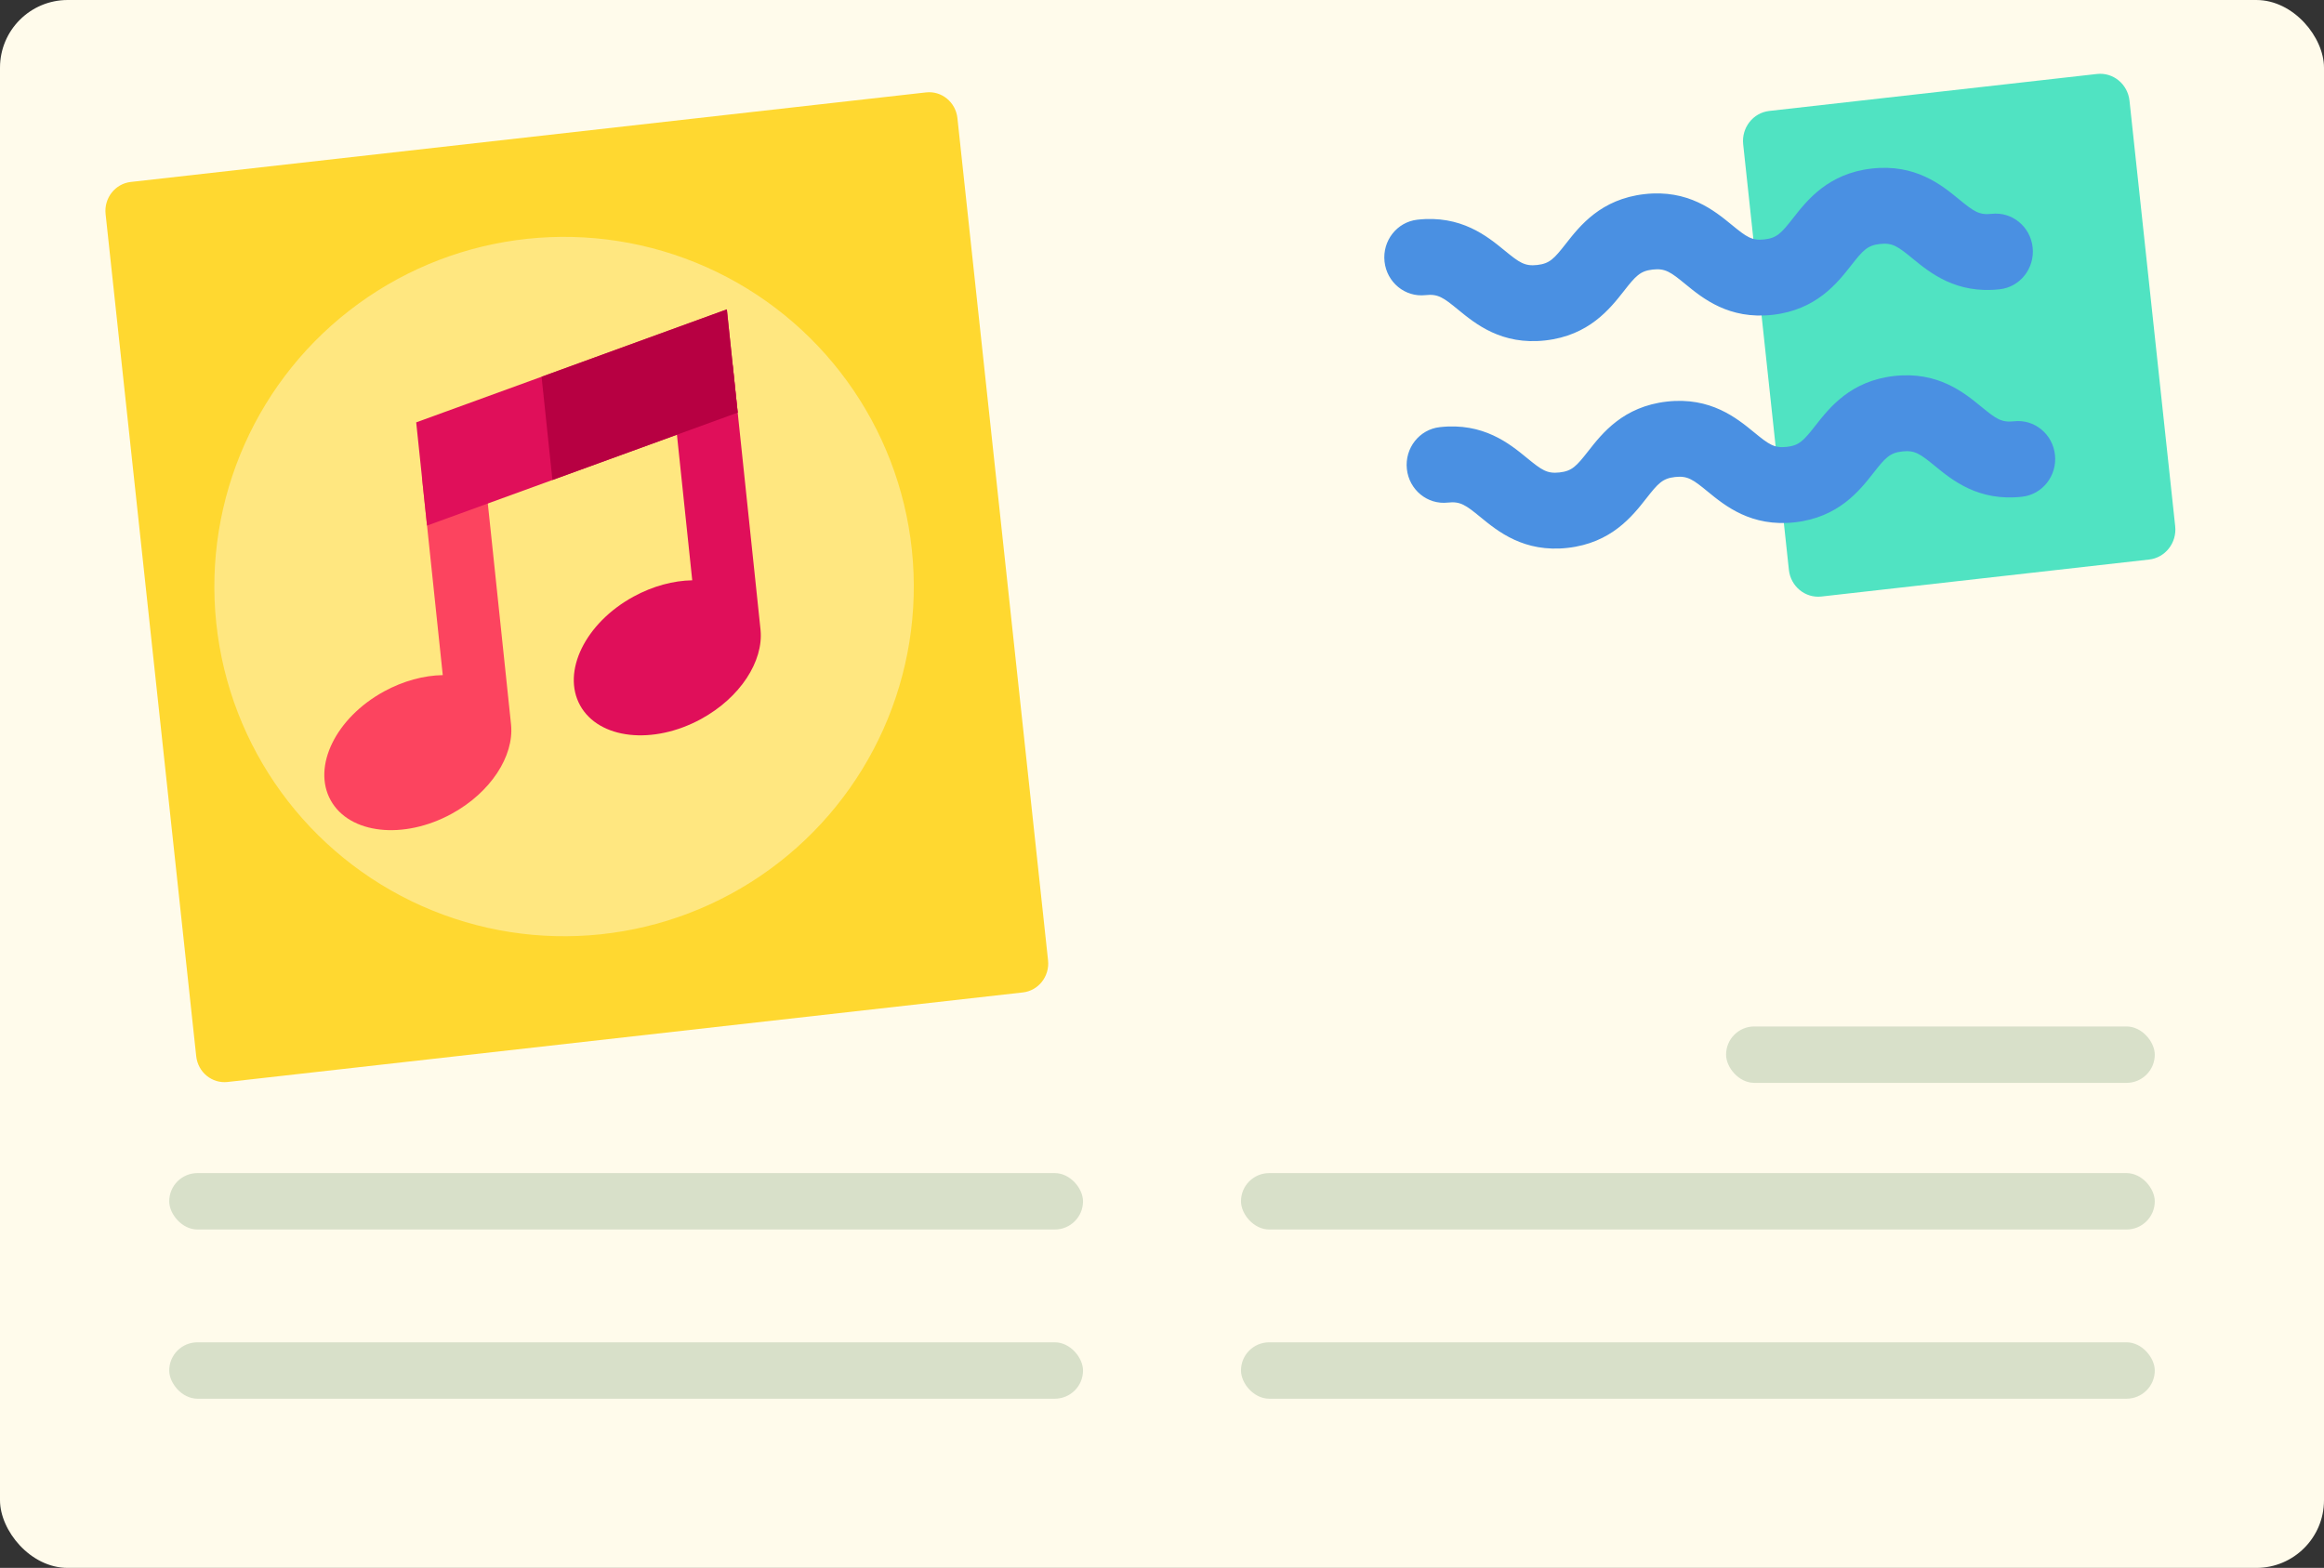 <?xml version="1.0" encoding="UTF-8"?>
<svg width="206px" height="139px" viewBox="0 0 206 139" version="1.1" xmlns="http://www.w3.org/2000/svg" xmlns:xlink="http://www.w3.org/1999/xlink">
    <rect x="0" y="0" width="206" height="139" fill="#333333" stroke="none"/>
    <!-- Generator: Sketch 52.4 (67378) - http://www.bohemiancoding.com/sketch -->
    <title>Group 9</title>
    <desc>Created with Sketch.</desc>
    <g id="Page-1" stroke="none" stroke-width="1" fill="none" fill-rule="evenodd">
        <g id="Group-9">
            <g id="music-postcard">
                <g id="postcard-(1)">
                    <rect id="Rectangle" fill="#FFFBEB" x="0" y="0" width="206" height="139" rx="6"></rect>
                    <path d="M90.67,87.982 L20.174,95.921 C18.79,96.077 17.545,95.056 17.393,93.641 L9.36,18.977 C9.207,17.562 10.206,16.288 11.589,16.132 L82.085,8.192 C83.468,8.036 84.714,9.058 84.866,10.473 L92.899,85.136 C93.051,86.552 92.053,87.826 90.67,87.982 Z" id="Path" fill="#FFD830"></path>
                    <path d="M190.5,49.605 L161.448,52.884 C160.014,53.046 158.724,51.985 158.567,50.516 L154.516,12.791 C154.358,11.321 155.393,9.998 156.826,9.836 L185.877,6.558 C187.311,6.396 188.601,7.456 188.759,8.926 L192.81,46.651 C192.968,48.12 191.933,49.443 190.5,49.605 Z" id="Path" fill="#50E3C2"></path>
                    <g id="Group" transform="translate(122.312, 14.718)" fill="#4A90E2">
                        <path d="M54.951,10.927 C51.079,11.363 48.758,9.46 47.221,8.2 C45.905,7.122 45.435,6.786 44.325,6.911 C43.214,7.036 42.827,7.468 41.773,8.813 C40.541,10.384 38.68,12.759 34.808,13.194 C30.936,13.63 28.614,11.727 27.078,10.467 C25.762,9.389 25.293,9.054 24.183,9.179 C23.073,9.304 22.686,9.735 21.632,11.081 C20.4,12.652 18.539,15.026 14.667,15.462 C10.795,15.897 8.474,13.995 6.937,12.735 C5.622,11.656 5.153,11.321 4.043,11.446 C2.237,11.649 0.612,10.317 0.413,8.47 C0.214,6.624 1.517,4.962 3.323,4.759 C7.195,4.323 9.516,6.226 11.053,7.486 C12.368,8.564 12.837,8.899 13.948,8.774 C15.058,8.649 15.444,8.218 16.499,6.872 C17.73,5.301 19.591,2.927 23.463,2.491 C27.335,2.055 29.657,3.959 31.193,5.218 C32.509,6.297 32.978,6.632 34.088,6.507 C35.199,6.382 35.586,5.95 36.64,4.604 C37.872,3.034 39.733,0.66 43.606,0.224 C47.478,-0.212 49.8,1.691 51.336,2.951 C52.652,4.029 53.121,4.364 54.232,4.239 C56.038,4.036 57.663,5.368 57.862,7.215 C58.06,9.062 56.757,10.724 54.951,10.927 Z" id="Path"></path>
                        <path d="M56.931,29.319 C53.059,29.755 50.737,27.852 49.201,26.593 C47.885,25.514 47.415,25.179 46.305,25.304 C45.194,25.429 44.807,25.861 43.753,27.206 C42.521,28.777 40.659,31.151 36.787,31.587 C32.916,32.022 30.594,30.119 29.057,28.86 C27.742,27.782 27.273,27.446 26.163,27.571 C25.053,27.696 24.666,28.127 23.612,29.473 C22.38,31.044 20.519,33.418 16.647,33.854 C12.775,34.29 10.454,32.387 8.917,31.127 C7.602,30.049 7.133,29.714 6.023,29.838 C4.217,30.042 2.592,28.709 2.393,26.863 C2.194,25.016 3.497,23.354 5.303,23.151 C9.174,22.715 11.496,24.618 13.033,25.878 C14.348,26.956 14.817,27.291 15.927,27.166 C17.038,27.041 17.424,26.61 18.478,25.265 C19.71,23.693 21.571,21.32 25.443,20.884 C29.315,20.448 31.637,22.351 33.173,23.61 C34.489,24.689 34.957,25.024 36.068,24.899 C37.178,24.774 37.565,24.342 38.62,22.997 C39.852,21.426 41.713,19.052 45.585,18.616 C49.458,18.18 51.779,20.083 53.316,21.343 C54.632,22.421 55.101,22.756 56.212,22.631 C58.018,22.428 59.643,23.76 59.841,25.607 C60.04,27.454 58.737,29.116 56.931,29.319 Z" id="Path"></path>
                    </g>
                    <rect id="Rectangle" fill="#D8E0C9" x="110" y="104" width="81" height="5" rx="2.5"></rect>
                    <rect id="Rectangle" fill="#D8E0C9" x="153" y="91" width="38" height="5" rx="2.5"></rect>
                    <rect id="Rectangle" fill="#D8E0C9" x="110" y="119" width="81" height="5" rx="2.5"></rect>
                    <rect id="Rectangle" fill="#D8E0C9" x="15" y="104" width="81" height="5" rx="2.5"></rect>
                    <rect id="Rectangle" fill="#D8E0C9" x="15" y="119" width="81" height="5" rx="2.5"></rect>
                </g>
            </g>
            <g id="music" transform="translate(50, 52) rotate(-6) translate(-50, -52) translate(19, 21)">
                <g id="XMLID_1308_" fill="#FFE780">
                    <g id="XMLID_1315_">
                        <g id="XMLID_1316_">
                            <g id="XMLID_1317_">
                                <g id="XMLID_1318_">
                                    <g id="XMLID_1319_">
                                        <g id="XMLID_1320_">
                                            <g id="XMLID_1321_">
                                                <g id="XMLID_1322_">
                                                    <g id="XMLID_1323_">
                                                        <g id="XMLID_1324_">
                                                            <g id="XMLID_1325_">
                                                                <g id="XMLID_1326_">
                                                                    <g id="XMLID_1327_">
                                                                        <g id="XMLID_1328_">
                                                                            <circle id="Oval" cx="31" cy="31" r="31"></circle>
                                                                        </g>
                                                                    </g>
                                                                </g>
                                                            </g>
                                                        </g>
                                                    </g>
                                                </g>
                                            </g>
                                        </g>
                                    </g>
                                </g>
                            </g>
                        </g>
                    </g>
                </g>
                <g id="Group" transform="translate(8, 8)">
                    <path d="M17.047,12.126 L11.485,12.126 L11.485,29.684 C9.83,29.54 7.972,29.821 6.152,30.581 C1.665,32.455 -0.891,36.529 0.444,39.68 C1.778,42.832 6.498,43.867 10.985,41.993 C14.644,40.465 17.018,37.474 17.046,34.713 L17.047,34.713 L17.047,12.126 Z" id="Path" fill="#FC445F"></path>
                    <path d="M39.918,5.069 L34.356,5.069 L34.356,23.636 C32.701,23.491 30.843,23.773 29.023,24.533 C24.536,26.407 21.98,30.481 23.315,33.632 C24.65,36.783 29.369,37.819 33.856,35.945 C37.516,34.416 39.89,31.425 39.917,28.664 L39.918,28.664 L39.918,5.069 Z" id="Path" fill="#E00F5A"></path>
                    <polygon id="Path" fill="#E00F5A" points="39.918 9.272 11.485 16.356 11.485 7.153 39.918 0.069"></polygon>
                    <polygon id="Path" fill="#B70042" points="39.918 0.069 39.918 9.272 22.961 13.496 22.961 4.294"></polygon>
                </g>
            </g>
        </g>
    </g>
</svg>